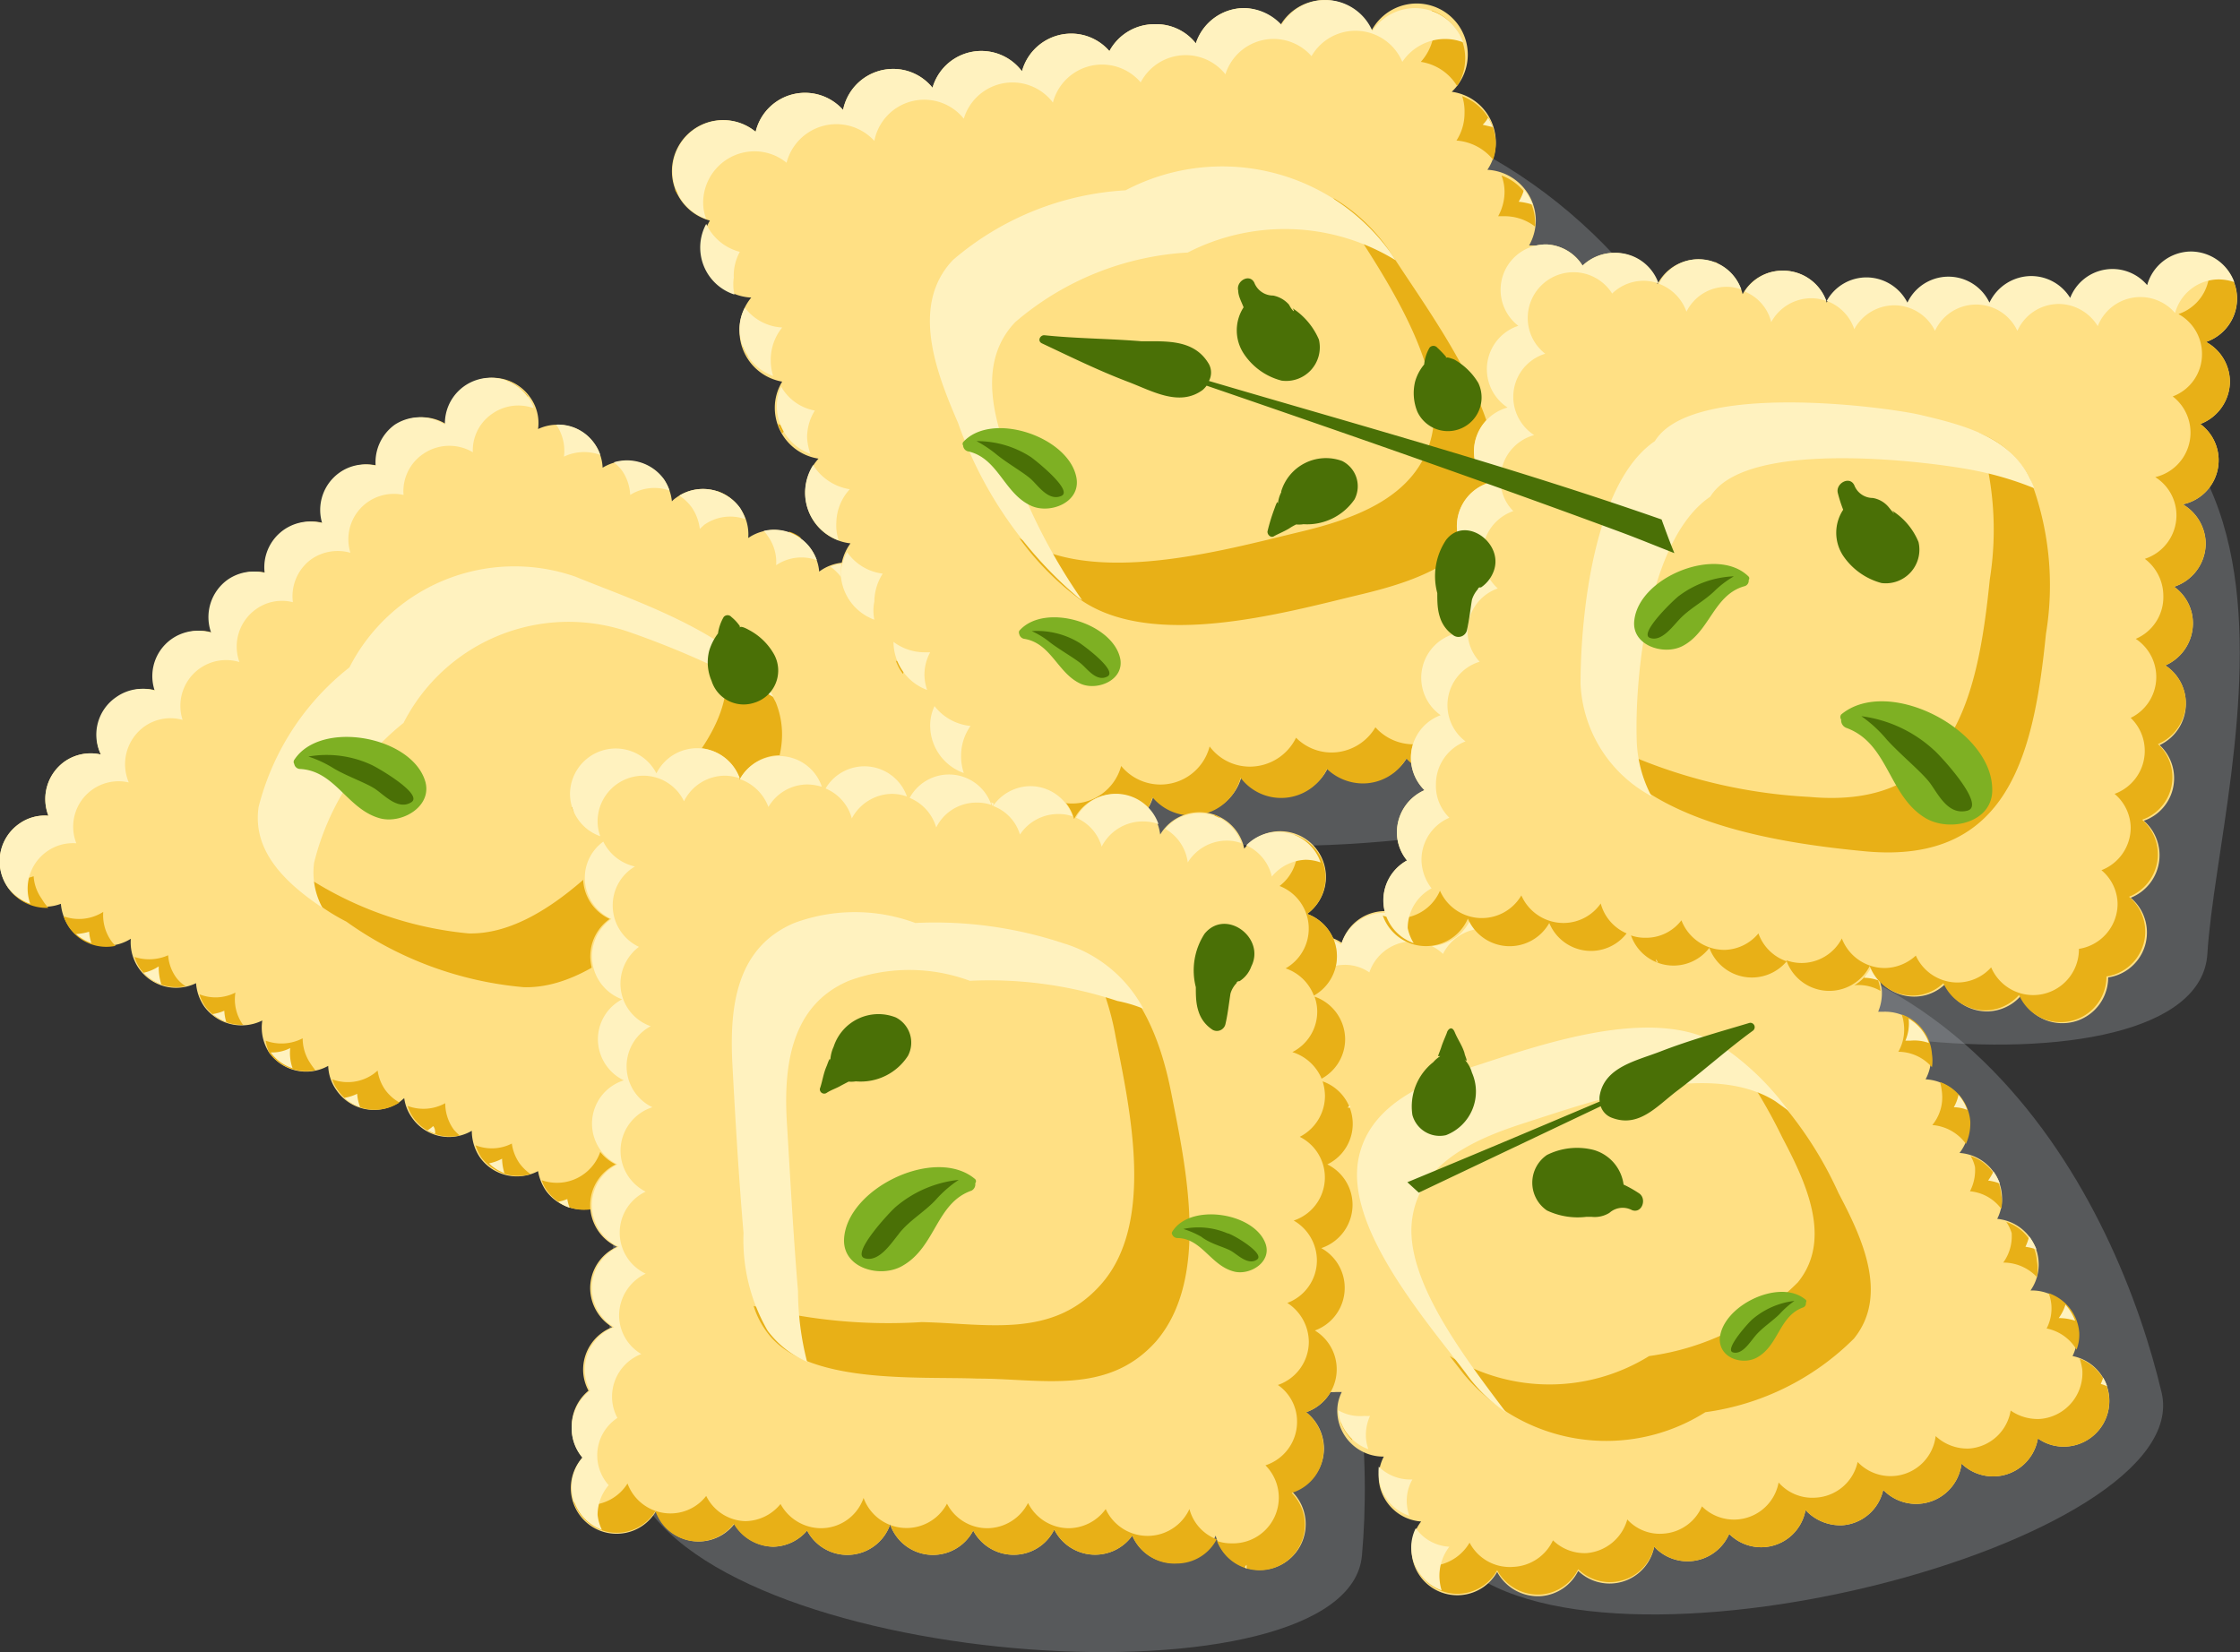 <svg xmlns="http://www.w3.org/2000/svg" viewBox="0 0 66.61 49.14"><rect x="0" y="0" width="66.61" height="49.14" fill="#333333" stroke="none"/><defs><style>.cls-1{isolation:isolate;}.cls-2{fill:#aab3b8;opacity:0.3;mix-blend-mode:multiply;}.cls-3{fill:#ffe084;}.cls-4{fill:#e8b017;}.cls-5{fill:#fff2bf;}.cls-6{fill:#4a7006;}.cls-7{fill:#7eb023;}</style></defs><g class="cls-1"><g id="Capa_2" data-name="Capa 2"><g id="Layer_1" data-name="Layer 1"><path class="cls-2" d="M64.28,41.42C63,36,58.29,25.66,45.75,28.12c-1.73.35-4.81.75-5.73,5.26s1.28,11,3.24,13C47.48,50.57,65.33,45.9,64.28,41.42Z"/><path class="cls-2" d="M40.5,46.26c.49-5.5-.78-16.84-13.46-18.4-1.76-.22-4.8-.79-7.09,3.21S17.73,42,19,44.42C21.68,49.73,40.1,50.85,40.5,46.26Z"/><path class="cls-2" d="M53.4,19.32C52.46,13.25,48,1.3,33.66,2.73c-2,.2-5.5.32-6.95,5.21s.46,12.34,2.5,14.69C33.6,27.7,54.18,24.39,53.4,19.32Z"/><path class="cls-2" d="M65.64,28.37c.33-5.52,5.29-19.56-11-18.43-1.77.12-4.82-.67-7,3.39s-2.94,10.32-1.63,12.74C48.9,31.3,65.35,33,65.64,28.37Z"/><path class="cls-3" d="M31,19.3l0,0a1,1,0,0,0-.12-.23,1.36,1.36,0,0,0-1.9-.32l-.17.14a1.34,1.34,0,0,0-.25-.73,1.35,1.35,0,0,0-1.89-.33l-.14.12a1.42,1.42,0,0,0-.23-.64A1.37,1.37,0,0,0,24.36,17a1.35,1.35,0,0,0-2.11-1,1.35,1.35,0,0,0-2.14-1.2.69.69,0,0,0-.13.11,1.34,1.34,0,0,0-.23-.63,1.37,1.37,0,0,0-1.83-.37,1.31,1.31,0,0,0-.25-.72A1.35,1.35,0,0,0,16,12.76a1.3,1.3,0,0,0-.24-.95,1.36,1.36,0,0,0-2.47.82,1.37,1.37,0,0,0-1.49,0,1.38,1.38,0,0,0-.57,1.22,1.32,1.32,0,0,0-1.08.21,1.36,1.36,0,0,0-.51,1.5,1.36,1.36,0,0,0-1.71,1.48,1.35,1.35,0,0,0-1.1.2,1.37,1.37,0,0,0-.49,1.58,1.35,1.35,0,0,0-1.68,1.72,1.33,1.33,0,0,0-1.14.19A1.35,1.35,0,0,0,3,22.44a1.35,1.35,0,0,0-1.08.21,1.37,1.37,0,0,0-.48,1.61,1.31,1.31,0,0,0-.87.24,1.36,1.36,0,0,0-.33,1.9,1.34,1.34,0,0,0,1.57.48,1.43,1.43,0,0,0,.24.68,1.37,1.37,0,0,0,1.84.36,1.35,1.35,0,0,0,1.94,1.32,1.4,1.4,0,0,0,.24.69,1.38,1.38,0,0,0,1.73.42A1.37,1.37,0,0,0,8,31.3a1.35,1.35,0,0,0,1.76.4,1.31,1.31,0,0,0,.25.73,1.35,1.35,0,0,0,1.89.33l.12-.1a1.31,1.31,0,0,0,.23.58,1.34,1.34,0,0,0,1.78.39,1.41,1.41,0,0,0,.24.79,1.35,1.35,0,0,0,1.73.41,1.45,1.45,0,0,0,.24.59,1.36,1.36,0,0,0,2.44-1,1.34,1.34,0,0,0,1-.22,1.36,1.36,0,0,0,.49-1.57,1.33,1.33,0,0,0,1.12-.2,1.36,1.36,0,0,0,.49-1.57,1.34,1.34,0,0,0,1.19-.19,1.37,1.37,0,0,0,.55-1.33,1.32,1.32,0,0,0,1-.23,1.36,1.36,0,0,0,.57-1.21,1.33,1.33,0,0,0,1.08-.22,1.35,1.35,0,0,0,.54-1.41,1.34,1.34,0,0,0,1.4-1.5,1.35,1.35,0,0,0,1.67-1.59,1.33,1.33,0,0,0,1.07-.22,1.31,1.31,0,0,0,.57-1.17,1.37,1.37,0,0,0,1.05-.23A1.36,1.36,0,0,0,31,19.3Z"/><path class="cls-4" d="M1.24,26.73A1.3,1.3,0,0,1,1,26.06a1.32,1.32,0,0,1-.92,0,1.26,1.26,0,0,0,.17.35A1.38,1.38,0,0,0,1.44,27,1.5,1.5,0,0,1,1.24,26.73Z"/><path class="cls-4" d="M21.43,15.16a1.27,1.27,0,0,1,.45-.19,1.29,1.29,0,0,0-.54-.36A1.51,1.51,0,0,1,21.43,15.16Z"/><path class="cls-4" d="M17.42,12.94a1.29,1.29,0,0,0-.39-.23,1.15,1.15,0,0,1,.06.37A1.17,1.17,0,0,1,17.42,12.94Z"/><path class="cls-4" d="M15.12,11.93a1.53,1.53,0,0,1,.59-.13,1.39,1.39,0,0,0-.66-.49A1.32,1.32,0,0,1,15.12,11.93Z"/><path class="cls-4" d="M19.29,14l.09-.05a1.23,1.23,0,0,0-.29-.13c0,.1.05.2.07.3Z"/><path class="cls-4" d="M28.09,17.94l.12-.06a1.9,1.9,0,0,0-.37-.2,1.15,1.15,0,0,1,.08.41Z"/><path class="cls-4" d="M23.82,16a1,1,0,0,0-.36-.19,1.21,1.21,0,0,1,.07.33A1.11,1.11,0,0,1,23.82,16Z"/><path class="cls-4" d="M25.78,17l.09-.05a1.11,1.11,0,0,0-.29-.14,1.63,1.63,0,0,1,.07.3A.69.69,0,0,1,25.78,17Z"/><path class="cls-4" d="M5.26,29.1A1.28,1.28,0,0,1,5,28.41a1.39,1.39,0,0,1-1,.05,1.31,1.31,0,0,0,.16.34,1.33,1.33,0,0,0,1.36.53A1.05,1.05,0,0,1,5.26,29.1Z"/><path class="cls-4" d="M3.32,28a1.33,1.33,0,0,1-.25-.88,1.34,1.34,0,0,1-1.18.13,1.54,1.54,0,0,0,.17.34,1.35,1.35,0,0,0,1.38.54A.74.74,0,0,1,3.32,28Z"/><path class="cls-4" d="M13.49,33.59a1.34,1.34,0,0,1-.25-.78,1.34,1.34,0,0,1-1.12.08,1.26,1.26,0,0,0,.17.35,1.33,1.33,0,0,0,1.38.53A1.53,1.53,0,0,1,13.49,33.59Z"/><path class="cls-4" d="M15.45,34.6a1.35,1.35,0,0,1-.23-.59,1.31,1.31,0,0,1-1.08.05,1.49,1.49,0,0,0,.17.36,1.36,1.36,0,0,0,1.47.5A1.43,1.43,0,0,1,15.45,34.6Z"/><path class="cls-4" d="M11.46,32.42a1.31,1.31,0,0,1-.23-.58l-.11.09a1.32,1.32,0,0,1-1.24.17,1,1,0,0,0,.17.33,1.34,1.34,0,0,0,1.83.36A1.34,1.34,0,0,1,11.46,32.42Z"/><path class="cls-4" d="M9.22,31.61A1.34,1.34,0,0,1,9,30.88a1.36,1.36,0,0,1-1.1.07A1.62,1.62,0,0,0,8,31.3a1.36,1.36,0,0,0,1.38.53A2.09,2.09,0,0,1,9.22,31.61Z"/><path class="cls-4" d="M32.86,19.63a1.35,1.35,0,0,0-.66-.5,1.36,1.36,0,0,1-.49,1.57,1.34,1.34,0,0,1-1,.22,1.37,1.37,0,0,1-.57,1.18,1.34,1.34,0,0,1-1.07.21,1.37,1.37,0,0,1-.55,1.4,1.33,1.33,0,0,1-1.12.2,1.36,1.36,0,0,1-.56,1.25,1.38,1.38,0,0,1-.84.25A1.35,1.35,0,0,1,24.33,27a1.36,1.36,0,0,1-.56,1.22,1.39,1.39,0,0,1-1,.23A1.34,1.34,0,0,1,21,30a1.34,1.34,0,0,1-.48,1.57,1.39,1.39,0,0,1-1.13.21,1.35,1.35,0,0,1-.49,1.56,1.33,1.33,0,0,1-1,.23,1.36,1.36,0,0,1-1.79,1.53,1,1,0,0,0,.17.33,1.36,1.36,0,0,0,2.44-1,1.34,1.34,0,0,0,1-.22,1.36,1.36,0,0,0,.49-1.57,1.33,1.33,0,0,0,1.12-.2,1.36,1.36,0,0,0,.49-1.57,1.34,1.34,0,0,0,1.19-.19,1.37,1.37,0,0,0,.55-1.33,1.32,1.32,0,0,0,1-.23,1.36,1.36,0,0,0,.57-1.21,1.33,1.33,0,0,0,1.08-.22,1.35,1.35,0,0,0,.54-1.41,1.34,1.34,0,0,0,1.4-1.5,1.35,1.35,0,0,0,1.67-1.59,1.33,1.33,0,0,0,1.07-.22,1.31,1.31,0,0,0,.57-1.17,1.37,1.37,0,0,0,1.05-.23A1.36,1.36,0,0,0,32.86,19.63Z"/><path class="cls-4" d="M7.22,30.47A1.3,1.3,0,0,1,7,29.52a1.29,1.29,0,0,1-1.07.05,1.31,1.31,0,0,0,.17.36,1.35,1.35,0,0,0,1.14.55Z"/><path class="cls-5" d="M22.83,15.94a1.32,1.32,0,0,1,.25.87,1.34,1.34,0,0,1,1.21-.15,1.48,1.48,0,0,0-.17-.33,1.34,1.34,0,0,0-1.41-.54A.88.88,0,0,1,22.83,15.94Z"/><path class="cls-5" d="M25,17.15a1.32,1.32,0,0,1,.23.67,1.37,1.37,0,0,1,1.22-.16,1.66,1.66,0,0,0-.16-.33,1.36,1.36,0,0,0-1.6-.48A1.46,1.46,0,0,1,25,17.15Z"/><path class="cls-5" d="M20.57,15.09a1.44,1.44,0,0,1,.24.64l.13-.12a1.34,1.34,0,0,1,1.22-.17,1.61,1.61,0,0,0-.15-.33,1.36,1.36,0,0,0-1.81-.37A1.37,1.37,0,0,1,20.57,15.09Z"/><path class="cls-5" d="M18.5,14a1.38,1.38,0,0,1,.24.72,1.35,1.35,0,0,1,1.17-.13,1.44,1.44,0,0,0-.16-.33,1.36,1.36,0,0,0-1.5-.51A1.18,1.18,0,0,1,18.5,14Z"/><path class="cls-5" d="M8.05,31.3a1.3,1.3,0,0,0,.65.47,1.36,1.36,0,0,1-.07-.6A1.17,1.17,0,0,1,8.05,31.3Z"/><path class="cls-5" d="M16.54,12.63a1.37,1.37,0,0,1,.23.95,1.4,1.4,0,0,1,1.08-.05,1.29,1.29,0,0,0-.18-.35,1.31,1.31,0,0,0-1.14-.55Z"/><path class="cls-5" d="M29.33,19a1.37,1.37,0,0,1,.25.74,1.29,1.29,0,0,1,.17-.15,1.35,1.35,0,0,1,1.89.33,1.27,1.27,0,0,1,.13.22h0A1.32,1.32,0,0,1,33,20a1.29,1.29,0,0,0-.17-.33A1.35,1.35,0,0,0,31,19.3l0,0a1,1,0,0,0-.12-.23A1.37,1.37,0,0,0,29,18.7,1.7,1.7,0,0,1,29.33,19Z"/><path class="cls-5" d="M27.06,18.16a1.36,1.36,0,0,1,.24.63.69.69,0,0,1,.13-.11,1.35,1.35,0,0,1,1.24-.17,1,1,0,0,0-.17-.33,1.36,1.36,0,0,0-1.81-.38A1.27,1.27,0,0,1,27.06,18.16Z"/><path class="cls-5" d="M10.71,32.93a1.44,1.44,0,0,1-.09-.4,1.29,1.29,0,0,1-.38.12A1.34,1.34,0,0,0,10.71,32.93Z"/><path class="cls-5" d="M6.73,30.4a1.35,1.35,0,0,1-.06-.34,1.4,1.4,0,0,1-.35.1A1.69,1.69,0,0,0,6.73,30.4Z"/><path class="cls-5" d="M4.8,29.28a1.61,1.61,0,0,1-.08-.54,1.27,1.27,0,0,1-.45.19A1.33,1.33,0,0,0,4.8,29.28Z"/><path class="cls-5" d="M2.72,28.05a1.37,1.37,0,0,1-.07-.34,1.78,1.78,0,0,1-.39.07A1.43,1.43,0,0,0,2.72,28.05Z"/><path class="cls-5" d="M15,34.89a1.55,1.55,0,0,1-.07-.43,1.4,1.4,0,0,1-.39.14A1.32,1.32,0,0,0,15,34.89Z"/><path class="cls-5" d="M1.4,25.32a1.33,1.33,0,0,1,.87-.24,1.35,1.35,0,0,1,1.56-1.81,1.38,1.38,0,0,1,.46-1.66,1.34,1.34,0,0,1,1.14-.2,1.36,1.36,0,0,1,1.69-1.72,1.36,1.36,0,0,1,.49-1.57,1.32,1.32,0,0,1,1.1-.21,1.36,1.36,0,0,1,.55-1.28,1.38,1.38,0,0,1,1.16-.19A1.35,1.35,0,0,1,12,14.72a1.34,1.34,0,0,1,.57-1.21,1.37,1.37,0,0,1,1.49-.06,1.32,1.32,0,0,1,.57-1.14,1.35,1.35,0,0,1,1.24-.17,1,1,0,0,0-.17-.33,1.36,1.36,0,0,0-2.47.82,1.37,1.37,0,0,0-1.49,0,1.38,1.38,0,0,0-.57,1.22,1.32,1.32,0,0,0-1.08.21,1.36,1.36,0,0,0-.51,1.5,1.36,1.36,0,0,0-1.71,1.48,1.35,1.35,0,0,0-1.1.2,1.37,1.37,0,0,0-.49,1.58,1.35,1.35,0,0,0-1.68,1.72,1.33,1.33,0,0,0-1.14.19A1.35,1.35,0,0,0,3,22.44a1.35,1.35,0,0,0-1.08.21,1.37,1.37,0,0,0-.48,1.61,1.31,1.31,0,0,0-.87.24,1.36,1.36,0,0,0-.33,1.9,1.37,1.37,0,0,0,.66.48A1.35,1.35,0,0,1,1.4,25.32Z"/><path class="cls-5" d="M12.71,33.62l.23.1c0-.08,0-.16-.06-.23a.87.87,0,0,1-.11.09Z"/><path class="cls-5" d="M16.94,35.92a1.25,1.25,0,0,1-.07-.26,1.2,1.2,0,0,1-.27.08A1.24,1.24,0,0,0,16.94,35.92Z"/><path class="cls-4" d="M23.07,20.89a4.28,4.28,0,0,0-1.74-1.81l.09.16c.62,1.55-.43,3-1.43,4.13-1.39,1.59-3.7,4.45-6.06,4.39a10.67,10.67,0,0,1-5.28-2c-.23-.13-.47-.29-.71-.45a6.26,6.26,0,0,0,2.36,2.1,10.67,10.67,0,0,0,5.28,1.95c2.36.06,4.67-2.8,6.06-4.39C22.64,23.9,23.69,22.44,23.07,20.89Z"/><path class="cls-5" d="M9.34,25.66A7.68,7.68,0,0,1,12,21.5a5.51,5.51,0,0,1,6.72-2.7A26.68,26.68,0,0,1,23,20.73c-.91-1.83-4.22-2.89-5.89-3.58a5.51,5.51,0,0,0-6.72,2.7A7.68,7.68,0,0,0,7.69,24c-.2,1.35.86,2.3,1.9,3A2.19,2.19,0,0,1,9.34,25.66Z"/><path class="cls-3" d="M32.75,31.87h0a1.13,1.13,0,0,0,0,.26,1.35,1.35,0,0,0,1.46,1.25.85.85,0,0,0,.22,0,1.42,1.42,0,0,0-.17.76,1.38,1.38,0,0,0,1.46,1.26l.18,0a1.39,1.39,0,0,0-.13.67,1.36,1.36,0,0,0,1.44,1.25,1.49,1.49,0,0,0-.14.7,1.36,1.36,0,0,0,1.43,1.25,1.39,1.39,0,0,0-.24.88,1.36,1.36,0,0,0,1.46,1.25l.18,0a1.24,1.24,0,0,0-.13.66,1.37,1.37,0,0,0,1.38,1.26A1.32,1.32,0,0,0,41,44a1.36,1.36,0,0,0,1.26,1.25,1.36,1.36,0,0,0,1.18,2.19,1.36,1.36,0,0,0,1.08-.69,1.38,1.38,0,0,0,1.31.72,1.35,1.35,0,0,0,1.1-.75A1.35,1.35,0,0,0,49.19,46a1.35,1.35,0,0,0,2.23-.38,1.34,1.34,0,0,0,2.27-.71,1.4,1.4,0,0,0,1.12.45A1.34,1.34,0,0,0,56,44.31a1.36,1.36,0,0,0,2.33-.78,1.35,1.35,0,0,0,2.27-.75,1.32,1.32,0,0,0,.87.24,1.36,1.36,0,0,0,.16-2.69,1.38,1.38,0,0,0,.14-.7,1.35,1.35,0,0,0-1.39-1.25,1.34,1.34,0,0,0,.24-.88,1.36,1.36,0,0,0-1.23-1.25,1.32,1.32,0,0,0,.14-.71,1.35,1.35,0,0,0-1.26-1.25,1.41,1.41,0,0,0,.29-.94,1.37,1.37,0,0,0-1.3-1.25,1.36,1.36,0,0,0,.16-.75A1.37,1.37,0,0,0,56,30.09l-.15,0a1.43,1.43,0,0,0,.11-.62,1.37,1.37,0,0,0-1.33-1.25,1.33,1.33,0,0,0,.19-.79,1.35,1.35,0,0,0-1.27-1.25,1.36,1.36,0,1,0-2.53-1,1.35,1.35,0,0,0-2.23.75,1.36,1.36,0,0,0-2.3.7,1.33,1.33,0,0,0-1.11-.45,1.35,1.35,0,0,0-1.15.85,1.41,1.41,0,0,0-1-.31,1.38,1.38,0,0,0-1.11.75,1.35,1.35,0,0,0-2.22.57,1.4,1.4,0,0,0-.85-.23,1.35,1.35,0,0,0-1.12.79,1.4,1.4,0,0,0-1.07-.41,1.38,1.38,0,0,0-1.19.92,1.36,1.36,0,0,0-2.12.35,1.4,1.4,0,0,0-1-.34,1.36,1.36,0,1,0,.21,2.71Z"/><path class="cls-4" d="M56.62,30.52a1.33,1.33,0,0,1-.17.76,1.34,1.34,0,0,1,1,.46,1.29,1.29,0,0,0,0-.39,1.35,1.35,0,0,0-.9-1.18A1.37,1.37,0,0,1,56.62,30.52Z"/><path class="cls-4" d="M52.81,24.76a1.43,1.43,0,0,1-.11.62,1.36,1.36,0,0,1,.92.44.92.92,0,0,0,0-.24,1.34,1.34,0,0,0-.91-1.17A1,1,0,0,1,52.81,24.76Z"/><path class="cls-4" d="M54,26.63a1.31,1.31,0,0,1-.19.8,1.35,1.35,0,0,1,1,.45,1.5,1.5,0,0,0,0-.42,1.35,1.35,0,0,0-.9-1.17A1.86,1.86,0,0,1,54,26.63Z"/><path class="cls-4" d="M55.11,28.68a1.31,1.31,0,0,1-.1.62.8.8,0,0,1,.15,0,1.31,1.31,0,0,1,.76.17A1.35,1.35,0,0,0,55,28.33,1.37,1.37,0,0,1,55.11,28.68Z"/><path class="cls-4" d="M61,38.8a1.3,1.3,0,0,1-.14.71,1.34,1.34,0,0,1,.89.63,1.24,1.24,0,0,0,.08-.51,1.35,1.35,0,0,0-.91-1.17A1.3,1.3,0,0,1,61,38.8Z"/><path class="cls-4" d="M59.82,36.67a1.34,1.34,0,0,1-.25.88,1.37,1.37,0,0,1,1,.43,1.27,1.27,0,0,0,0-.48,1.33,1.33,0,0,0-.91-1.16A1.24,1.24,0,0,1,59.82,36.67Z"/><path class="cls-4" d="M58.73,34.71a1.36,1.36,0,0,1-.15.72,1.3,1.3,0,0,1,.93.52.94.94,0,0,0,0-.41,1.33,1.33,0,0,0-.91-1.16A1.15,1.15,0,0,1,58.73,34.71Z"/><path class="cls-4" d="M57.75,32.52a1.29,1.29,0,0,1-.29.94,1.36,1.36,0,0,1,1,.56,1.49,1.49,0,0,0,.13-.67,1.36,1.36,0,0,0-.9-1.17A1.86,1.86,0,0,1,57.75,32.52Z"/><path class="cls-4" d="M33.62,32.52l-.22,0a1.44,1.44,0,0,1-.55-.08,1.3,1.3,0,0,0,.61.73A1.43,1.43,0,0,1,33.62,32.52Z"/><path class="cls-4" d="M36.41,36.42a1.6,1.6,0,0,1-.54-.07,1.43,1.43,0,0,0,.41.58A1.28,1.28,0,0,1,36.41,36.42Z"/><path class="cls-4" d="M39,41.13a1.51,1.51,0,0,1,.13-.67,1,1,0,0,1-.17,0,1.31,1.31,0,0,1-.56-.07,1.37,1.37,0,0,0,.61.73Z"/><path class="cls-4" d="M35,35.17a1.36,1.36,0,0,1,.12-.67.86.86,0,0,1-.17,0,1.31,1.31,0,0,1-.56-.07,1.36,1.36,0,0,0,.61.72Z"/><path class="cls-4" d="M61.84,40.4a2,2,0,0,1,.08.33,1.37,1.37,0,0,1-1.25,1.47,1.4,1.4,0,0,1-.88-.25,1.35,1.35,0,0,1-1.23,1.13,1.38,1.38,0,0,1-1-.37,1.35,1.35,0,0,1-2.32.77A1.35,1.35,0,0,1,54,44.54a1.33,1.33,0,0,1-1.11-.45,1.35,1.35,0,0,1-2.28.71,1.34,1.34,0,0,1-1.13.81,1.31,1.31,0,0,1-1.09-.42,1.37,1.37,0,0,1-1.21,1,1.35,1.35,0,0,1-1-.38A1.37,1.37,0,0,1,45,46.6a1.35,1.35,0,0,1-1.3-.72,1.4,1.4,0,0,1-1.09.69,1.44,1.44,0,0,1-.55-.08,1.35,1.35,0,0,0,2.46.21,1.38,1.38,0,0,0,1.31.72,1.35,1.35,0,0,0,1.1-.75A1.35,1.35,0,0,0,49.19,46a1.35,1.35,0,0,0,2.23-.38,1.34,1.34,0,0,0,2.27-.71,1.4,1.4,0,0,0,1.12.45A1.34,1.34,0,0,0,56,44.31a1.36,1.36,0,0,0,2.33-.78,1.35,1.35,0,0,0,2.27-.75,1.32,1.32,0,0,0,.87.24,1.35,1.35,0,0,0,.35-2.62Z"/><path class="cls-4" d="M31.94,31.3a1,1,0,0,1,0-.25h0a1.44,1.44,0,0,1-.55-.07,1.37,1.37,0,0,0,.68.76A1.58,1.58,0,0,1,31.94,31.3Z"/><path class="cls-4" d="M40.35,42.38a1.51,1.51,0,0,1-.48-.08,1.42,1.42,0,0,0,.34.53A1.18,1.18,0,0,1,40.35,42.38Z"/><path class="cls-4" d="M37.7,38.37a1.34,1.34,0,0,1-.53-.08,1.36,1.36,0,0,0,.33.51A1.3,1.3,0,0,1,37.7,38.37Z"/><path class="cls-4" d="M41.45,44.37a1.05,1.05,0,0,1-.35-.08,1.19,1.19,0,0,0,.19.35A1.28,1.28,0,0,1,41.45,44.37Z"/><path class="cls-5" d="M59.12,35.11a1.5,1.5,0,0,1,.35.09,1.55,1.55,0,0,0-.19-.36A1.75,1.75,0,0,1,59.12,35.11Z"/><path class="cls-5" d="M56.76,30.33a1.31,1.31,0,0,1-.1.62l.15,0a1.27,1.27,0,0,1,.55.07,1.37,1.37,0,0,0-.61-.73S56.76,30.31,56.76,30.33Z"/><path class="cls-5" d="M60.23,37.08a1.77,1.77,0,0,1,.33.08,1.87,1.87,0,0,0-.22-.39A1.63,1.63,0,0,1,60.23,37.08Z"/><path class="cls-5" d="M58.1,32.93a1.1,1.1,0,0,1,.4.08,1.43,1.43,0,0,0-.26-.45A1.28,1.28,0,0,1,58.1,32.93Z"/><path class="cls-5" d="M55.43,29.08a1.26,1.26,0,0,1,.43.08,1.43,1.43,0,0,0-.27-.46A1.61,1.61,0,0,1,55.43,29.08Z"/><path class="cls-5" d="M54.35,27a1.53,1.53,0,0,1,.37.08,1.21,1.21,0,0,0-.28-.46A1.24,1.24,0,0,1,54.35,27Z"/><path class="cls-5" d="M61.22,39.2a1.57,1.57,0,0,1,.49.08,1.66,1.66,0,0,0-.29-.48A1.36,1.36,0,0,1,61.22,39.2Z"/><path class="cls-5" d="M62.47,41.16a1.07,1.07,0,0,1,.19.07,1.23,1.23,0,0,0-.12-.26A1.46,1.46,0,0,1,62.47,41.16Z"/><path class="cls-5" d="M35.11,34.93a1.3,1.3,0,0,1,.17-.76l-.23,0a1.31,1.31,0,0,1-.76-.17s0,0,0,.06a1.37,1.37,0,0,0,.91,1.18A1.37,1.37,0,0,1,35.11,34.93Z"/><path class="cls-5" d="M41.84,44.78A1.28,1.28,0,0,1,42,44a1.34,1.34,0,0,1-1-.38,1.51,1.51,0,0,0,0,.3,1.33,1.33,0,0,0,.91,1.16A1.23,1.23,0,0,1,41.84,44.78Z"/><path class="cls-5" d="M40.62,42.78a1.38,1.38,0,0,1,.12-.67,1,1,0,0,1-.17,0,1.3,1.3,0,0,1-.78-.17,1.37,1.37,0,0,0,.9,1.16A1.36,1.36,0,0,1,40.62,42.78Z"/><path class="cls-5" d="M39.11,40.89a1.31,1.31,0,0,1,.24-.87,1.37,1.37,0,0,1-1-.39,1.27,1.27,0,0,0,0,.44,1.36,1.36,0,0,0,.91,1.18A1.45,1.45,0,0,1,39.11,40.89Z"/><path class="cls-5" d="M42.81,47A1.41,1.41,0,0,1,43.1,46a1.3,1.3,0,0,1-1-.55,1.26,1.26,0,0,0-.13.67,1.37,1.37,0,0,0,.9,1.18A1.45,1.45,0,0,1,42.81,47Z"/><path class="cls-5" d="M32.11,31.45A1.36,1.36,0,0,1,33.36,30a1.33,1.33,0,0,1,1,.34A1.35,1.35,0,0,1,36.5,30a1.35,1.35,0,0,1,2.25-.51,1.35,1.35,0,0,1,1.13-.79,1.28,1.28,0,0,1,.84.22A1.36,1.36,0,0,1,41.91,28a1.34,1.34,0,0,1,1,.37,1.36,1.36,0,0,1,1.11-.75,1.34,1.34,0,0,1,1,.31,1.35,1.35,0,0,1,2.27-.41,1.36,1.36,0,0,1,1.23-1.1,1.33,1.33,0,0,1,1.06.41,1.34,1.34,0,0,1,2.23-.75A1.36,1.36,0,0,1,53,25.16a1.27,1.27,0,0,1,.55.07,1.35,1.35,0,0,0-2.55,0,1.35,1.35,0,0,0-2.23.75,1.36,1.36,0,0,0-2.3.7,1.33,1.33,0,0,0-1.11-.45,1.35,1.35,0,0,0-1.15.85,1.41,1.41,0,0,0-1-.31,1.38,1.38,0,0,0-1.11.75,1.35,1.35,0,0,0-2.22.57,1.4,1.4,0,0,0-.85-.23,1.35,1.35,0,0,0-1.12.79,1.4,1.4,0,0,0-1.07-.41,1.38,1.38,0,0,0-1.19.92,1.36,1.36,0,0,0-2.12.35,1.4,1.4,0,0,0-1-.34,1.36,1.36,0,0,0-.35,2.64A1.37,1.37,0,0,1,32.11,31.45Z"/><path class="cls-5" d="M33.59,33a1,1,0,0,1,0-.25h0a1.25,1.25,0,0,1-.69-.14,1.39,1.39,0,0,0,.79.75A1.35,1.35,0,0,1,33.59,33Z"/><path class="cls-5" d="M37.92,38.76a1.26,1.26,0,0,1,.14-.69,1.36,1.36,0,0,1-1-.31,1.1,1.1,0,0,0,0,.18A1.4,1.4,0,0,0,38,39.12,1.35,1.35,0,0,1,37.92,38.76Z"/><path class="cls-5" d="M36.62,36.82a1.36,1.36,0,0,1,.12-.67.86.86,0,0,1-.17,0A1.33,1.33,0,0,1,35.8,36a1.33,1.33,0,0,0,.9,1.16A1.37,1.37,0,0,1,36.62,36.82Z"/><path class="cls-4" d="M54.67,35.48a11.37,11.37,0,0,0-3.14-4.1A16.32,16.32,0,0,1,53,33.83c.65,1.24,1.53,3,.46,4.31a7.73,7.73,0,0,1-4.42,2.19,5.63,5.63,0,0,1-5.93,0l.42.54A5.51,5.51,0,0,0,50.71,42a7.73,7.73,0,0,0,4.42-2.19C56.2,38.49,55.32,36.72,54.67,35.48Z"/><path class="cls-5" d="M42,36.21c.25-1.65,1.9-2.35,3.33-2.81,2-.64,5.46-1.91,7.46-.65l.39.28a8,8,0,0,0-2-1.93c-2-1.26-5.45,0-7.46.65-1.43.46-3.08,1.16-3.34,2.81-.31,2.06,2.09,4.79,3.21,6.28A4.63,4.63,0,0,0,44.78,42C43.58,40.4,41.71,38,42,36.21Z"/><path class="cls-3" d="M52.67,18.49h0a1.36,1.36,0,0,0,0-.29,1.52,1.52,0,0,0-1.52-1.52l-.25,0a1.59,1.59,0,0,0,.25-.83,1.53,1.53,0,0,0-1.53-1.53l-.19,0a1.5,1.5,0,0,0,.19-.73,1.53,1.53,0,0,0-1.5-1.53,1.5,1.5,0,0,0,.22-.76,1.53,1.53,0,0,0-1.49-1.52,1.52,1.52,0,0,0-1.18-2.48l-.2,0a1.54,1.54,0,0,0,.2-.74,1.52,1.52,0,0,0-1.44-1.51,1.47,1.47,0,0,0,.25-.82,1.51,1.51,0,0,0-1.31-1.5A1.52,1.52,0,1,0,40.78.92a1.52,1.52,0,0,0-2.7-.18A1.55,1.55,0,0,0,37,.24a1.52,1.52,0,0,0-1.44,1.05A1.5,1.5,0,0,0,34.33.72a1.52,1.52,0,0,0-1.34.8A1.5,1.5,0,0,0,31.85,1a1.52,1.52,0,0,0-1.46,1.12,1.51,1.51,0,0,0-2.66.49,1.5,1.5,0,0,0-1.17-.56,1.52,1.52,0,0,0-1.49,1.22,1.51,1.51,0,0,0-2.6.65,1.52,1.52,0,1,0-1.36,2.64,1.57,1.57,0,0,0-.22.78,1.52,1.52,0,0,0,1.45,1.51,1.52,1.52,0,0,0-.35,1,1.53,1.53,0,0,0,1.27,1.5,1.48,1.48,0,0,0-.22.78,1.53,1.53,0,0,0,1.3,1.51,1.51,1.51,0,0,0,.95,2.52A1.5,1.5,0,0,0,25,17a1.53,1.53,0,0,0,1.52,1.53l.17,0a1.59,1.59,0,0,0-.17.68,1.52,1.52,0,0,0,1.38,1.51,1.49,1.49,0,0,0-.28.88A1.51,1.51,0,0,0,29,23a1.6,1.6,0,0,0-.17.69,1.52,1.52,0,0,0,2.91.63,1.53,1.53,0,0,0,2.56-.65,1.51,1.51,0,0,0,2.62-.58,1.51,1.51,0,0,0,2.57-.26,1.56,1.56,0,0,0,1.06.43,1.5,1.5,0,0,0,1.3-.74,1.55,1.55,0,0,0,1.13.5,1.53,1.53,0,0,0,1.41-.94,1.51,1.51,0,0,0,2.25-.46,1.52,1.52,0,0,0,2.56-.38,1.52,1.52,0,0,0,2.4-.21,1.53,1.53,0,1,0,1.1-2.58Z"/><path class="cls-4" d="M46.27,7.94a1.46,1.46,0,0,1-.35,1,1.52,1.52,0,0,1,1.14.56,1.45,1.45,0,0,0,.13-.59,1.51,1.51,0,0,0-1-1.43A1.45,1.45,0,0,1,46.27,7.94Z"/><path class="cls-4" d="M44.74,5.7a1.5,1.5,0,0,1-.19.73l.19,0a1.49,1.49,0,0,1,.91.31.3.3,0,0,0,0-.1,1.51,1.51,0,0,0-1-1.42A1.39,1.39,0,0,1,44.74,5.7Z"/><path class="cls-4" d="M43.55,3.36a1.49,1.49,0,0,1-.24.82,1.55,1.55,0,0,1,1.09.57,1.44,1.44,0,0,0,.08-.46,1.53,1.53,0,0,0-1-1.43A1.43,1.43,0,0,1,43.55,3.36Z"/><path class="cls-4" d="M42.65.84a1.55,1.55,0,0,1-.4,1,1.53,1.53,0,0,1,1.08.72,1.54,1.54,0,0,0,.24-.82,1.51,1.51,0,0,0-1-1.43A1.45,1.45,0,0,1,42.65.84Z"/><path class="cls-4" d="M47.41,10.42a1.52,1.52,0,0,1-.21.76,1.54,1.54,0,0,1,1.09.49,1.88,1.88,0,0,0,.05-.33,1.53,1.53,0,0,0-1-1.43A1.71,1.71,0,0,1,47.41,10.42Z"/><path class="cls-4" d="M48.7,12.7a1.54,1.54,0,0,1-.2.74l.2,0a1.47,1.47,0,0,1,.91.31s0-.07,0-.1a1.51,1.51,0,0,0-1-1.43A1.64,1.64,0,0,1,48.7,12.7Z"/><path class="cls-4" d="M51.75,17.28a1.43,1.43,0,0,1,0,.29h0a1.5,1.5,0,0,1,.88.29,1.53,1.53,0,0,0-1-1.08A1.71,1.71,0,0,1,51.75,17.28Z"/><path class="cls-4" d="M50.22,14.94a1.51,1.51,0,0,1-.25.84,1.07,1.07,0,0,1,.25,0,1.48,1.48,0,0,1,.9.3,1.13,1.13,0,0,0,0-.18,1.53,1.53,0,0,0-1-1.44A1.44,1.44,0,0,1,50.22,14.94Z"/><path class="cls-4" d="M25.81,17.55h-.17a1.44,1.44,0,0,1-.51-.09,1.46,1.46,0,0,0,.52.7A1.46,1.46,0,0,1,25.81,17.55Z"/><path class="cls-4" d="M28.05,22.12l-.3-.08a1.55,1.55,0,0,0,.19.36A1.36,1.36,0,0,1,28.05,22.12Z"/><path class="cls-4" d="M27,19.74a2.37,2.37,0,0,1-.36-.09,1.47,1.47,0,0,0,.21.39A2.8,2.8,0,0,1,27,19.74Z"/><path class="cls-4" d="M53.18,18.58a1.44,1.44,0,0,1,.09.51,1.52,1.52,0,0,1-2.62,1.05,1.5,1.5,0,0,1-1.28.71,1.47,1.47,0,0,1-1.12-.5,1.53,1.53,0,0,1-1.4.93,1.52,1.52,0,0,1-1.16-.55,1.54,1.54,0,0,1-1.33.79,1.48,1.48,0,0,1-.92-.33,1.52,1.52,0,0,1-2.54.44,1.52,1.52,0,0,1-1.3.75,1.49,1.49,0,0,1-1.06-.44,1.53,1.53,0,0,1-1.37.86,1.49,1.49,0,0,1-1.2-.6,1.51,1.51,0,0,1-2.63.58,1.51,1.51,0,0,1-2.55.65,1.53,1.53,0,0,1-1.39.9,1.44,1.44,0,0,1-.5-.1,1.51,1.51,0,0,0,2.81.13,1.53,1.53,0,0,0,2.56-.65,1.51,1.51,0,0,0,2.62-.58,1.51,1.51,0,0,0,2.57-.26,1.56,1.56,0,0,0,1.06.43,1.5,1.5,0,0,0,1.3-.74,1.55,1.55,0,0,0,1.13.5,1.53,1.53,0,0,0,1.41-.94,1.51,1.51,0,0,0,2.25-.46,1.52,1.52,0,0,0,2.56-.38,1.52,1.52,0,0,0,2.4-.21,1.53,1.53,0,1,0,1.61-2.49Z"/><path class="cls-4" d="M24.36,15.21a1.32,1.32,0,0,1-.33-.08,1.65,1.65,0,0,0,.2.37A1.51,1.51,0,0,1,24.36,15.21Z"/><path class="cls-4" d="M20.19,5.64l-.12,0a1,1,0,0,0,.08.14A.36.36,0,0,1,20.19,5.64Z"/><path class="cls-4" d="M23.42,12.68a1.37,1.37,0,0,1-.29-.07,1.43,1.43,0,0,0,.13.28Z"/><path class="cls-4" d="M21.41,7.93A1.43,1.43,0,0,1,21,7.84a1.49,1.49,0,0,0,.23.43A1.86,1.86,0,0,1,21.41,7.93Z"/><path class="cls-4" d="M22.34,10.39a2.67,2.67,0,0,1-.26-.09,1.82,1.82,0,0,0,.16.31A2.14,2.14,0,0,1,22.34,10.39Z"/><path class="cls-5" d="M51.82,17.63a1.07,1.07,0,0,1,.25,0,1.71,1.71,0,0,1,.51.09A1.49,1.49,0,0,0,52,17,1.48,1.48,0,0,1,51.82,17.63Z"/><path class="cls-5" d="M53.6,19.13a2.4,2.4,0,0,1,0,.28h0a1.64,1.64,0,0,1,.5.09,1.53,1.53,0,0,0-.55-.73A1.36,1.36,0,0,1,53.6,19.13Z"/><path class="cls-5" d="M46.4,8.28l.19,0a1.45,1.45,0,0,1,.51.1,1.48,1.48,0,0,0-.52-.71A1.64,1.64,0,0,1,46.4,8.28Z"/><path class="cls-5" d="M50.35,15.29l.2,0a1.39,1.39,0,0,1,.5.09,1.48,1.48,0,0,0-.52-.71A1.4,1.4,0,0,1,50.35,15.29Z"/><path class="cls-5" d="M44.09,3.71l.3.07a1.83,1.83,0,0,0-.14-.28A.83.83,0,0,1,44.09,3.71Z"/><path class="cls-5" d="M47.77,10.74a1.46,1.46,0,0,1,.47.1,1.31,1.31,0,0,0-.26-.46A1.31,1.31,0,0,1,47.77,10.74Z"/><path class="cls-5" d="M45.16,6a1.84,1.84,0,0,1,.42.09,1.7,1.7,0,0,0-.26-.45A1.46,1.46,0,0,1,45.16,6Z"/><path class="cls-5" d="M49.05,13a1.51,1.51,0,0,1,.48.09,1.6,1.6,0,0,0-.32-.53A1.54,1.54,0,0,1,49.05,13Z"/><path class="cls-5" d="M20.91,6A1.53,1.53,0,0,1,22.44,4.5a1.51,1.51,0,0,1,.95.34A1.53,1.53,0,0,1,26,4.19a1.51,1.51,0,0,1,2.66-.66,1.51,1.51,0,0,1,2.65-.48,1.51,1.51,0,0,1,2.61-.6,1.51,1.51,0,0,1,2.52-.24A1.5,1.5,0,0,1,39,1.67a1.51,1.51,0,0,1,2.7.17A1.53,1.53,0,0,1,43,1.16a1.45,1.45,0,0,1,.51.1,1.52,1.52,0,0,0-2.7-.34,1.52,1.52,0,0,0-2.7-.18A1.55,1.55,0,0,0,37,.24a1.52,1.52,0,0,0-1.44,1.05A1.5,1.5,0,0,0,34.33.72a1.52,1.52,0,0,0-1.34.8A1.5,1.5,0,0,0,31.85,1a1.52,1.52,0,0,0-1.46,1.12,1.51,1.51,0,0,0-2.66.49,1.5,1.5,0,0,0-1.17-.56,1.52,1.52,0,0,0-1.49,1.22,1.51,1.51,0,0,0-2.6.65A1.51,1.51,0,0,0,20,5.1a1.5,1.5,0,0,0,1,1.41A1.33,1.33,0,0,1,20.91,6Z"/><path class="cls-5" d="M28.58,22.46a1.53,1.53,0,0,1,.28-.87A1.54,1.54,0,0,1,27.79,21a1.33,1.33,0,0,0-.13.57,1.5,1.5,0,0,0,1,1.42A1.59,1.59,0,0,1,28.58,22.46Z"/><path class="cls-5" d="M27.49,20.08a1.4,1.4,0,0,1,.17-.68h-.17a1.54,1.54,0,0,1-.92-.31s0,0,0,0a1.53,1.53,0,0,0,1,1.43A1.43,1.43,0,0,1,27.49,20.08Z"/><path class="cls-5" d="M21.82,8.26A1.47,1.47,0,0,1,22,7.49a1.52,1.52,0,0,1-1-.83,1.47,1.47,0,0,0,.84,2.1A1.35,1.35,0,0,1,21.82,8.26Z"/><path class="cls-5" d="M26,17.89a1.56,1.56,0,0,1,.25-.83,1.51,1.51,0,0,1-1.06-.64A1.62,1.62,0,0,0,25,17a1.52,1.52,0,0,0,1,1.43A1.35,1.35,0,0,1,26,17.89Z"/><path class="cls-5" d="M29.73,24.65A1.47,1.47,0,0,1,29.9,24a1.52,1.52,0,0,1-1-.63,1.76,1.76,0,0,0-.06.4,1.53,1.53,0,0,0,1,1.43A1.44,1.44,0,0,1,29.73,24.65Z"/><path class="cls-5" d="M24.87,15.55a1.5,1.5,0,0,1,.4-1,1.57,1.57,0,0,1-1.09-.72,1.54,1.54,0,0,0-.24.82,1.51,1.51,0,0,0,1,1.42A1.35,1.35,0,0,1,24.87,15.55Z"/><path class="cls-5" d="M22.92,10.74a1.52,1.52,0,0,1,.34-1,1.49,1.49,0,0,1-1.11-.59,1.34,1.34,0,0,0-.16.63,1.5,1.5,0,0,0,1,1.4A1.51,1.51,0,0,1,22.92,10.74Z"/><path class="cls-5" d="M24,13a1.52,1.52,0,0,1,.23-.79,1.45,1.45,0,0,1-1-.71,1.4,1.4,0,0,0-.13.57,1.52,1.52,0,0,0,1,1.43A1.7,1.7,0,0,1,24,13Z"/><path class="cls-4" d="M41.37,7.54a5.31,5.31,0,0,0-1.72-1.65c1.17,1.8,3.43,4.9,2.92,7.09-.43,1.83-2.34,2.47-4,2.86-2.25.54-6.11,1.62-8.26.16a8.29,8.29,0,0,0,1.73,1.77c2.12,1.59,6.09.47,8.38-.08,1.64-.39,3.55-1,4-2.86C45,12.56,42.49,9.3,41.37,7.54Z"/><path class="cls-5" d="M30.33,14.43c-.61-1.44-1.44-3.49-.14-4.85a8.63,8.63,0,0,1,5.13-2.07,6.31,6.31,0,0,1,6.18.23l-.13-.2a6.17,6.17,0,0,0-7.9-1.88,8.63,8.63,0,0,0-5.13,2.07c-1.3,1.36-.47,3.41.15,4.85a12,12,0,0,0,3.57,5.19l.12.08A17.31,17.31,0,0,1,30.33,14.43Z"/><path class="cls-3" d="M40.22,35.84a1.34,1.34,0,0,0-.75-1.21,1.35,1.35,0,0,0-.23-2.51,1.35,1.35,0,0,0-.19-2.5,1.34,1.34,0,0,0-.18-2.44A1.36,1.36,0,1,0,37,25.24a1.36,1.36,0,0,0-2.5-.42,1.36,1.36,0,0,0-2.56-.46,1.36,1.36,0,0,0-1.3-1,1.35,1.35,0,0,0-1.13.61,1.35,1.35,0,0,0-2.5-.21,1.35,1.35,0,0,0-1.3-1,1.34,1.34,0,0,0-1.2.73A1.35,1.35,0,0,0,22,23.19a1.35,1.35,0,0,0-2.5-.19,1.36,1.36,0,0,0-2.57.61A1.34,1.34,0,0,0,18,24.94a1.37,1.37,0,0,0-.66,1.16,1.35,1.35,0,0,0,.79,1.23,1.36,1.36,0,0,0,.32,2.39,1.34,1.34,0,0,0-.72,1.19,1.36,1.36,0,0,0,.77,1.22,1.35,1.35,0,0,0-.19,2.5,1.35,1.35,0,0,0-.76,1.21,1.37,1.37,0,0,0,.8,1.24,1.35,1.35,0,0,0-.8,1.23,1.37,1.37,0,0,0,.66,1.16,1.36,1.36,0,0,0-.87,1.26,1.34,1.34,0,0,0,.16.63A1.38,1.38,0,0,0,17,42.48a1.35,1.35,0,0,0,.32.87,1.36,1.36,0,1,0,2.19,1.59,1.34,1.34,0,0,0,2.33.38A1.37,1.37,0,0,0,23,46,1.35,1.35,0,0,0,24,45.52a1.35,1.35,0,0,0,2.47-.18,1.35,1.35,0,0,0,2.47.18,1.36,1.36,0,0,0,1.2.72,1.34,1.34,0,0,0,1.21-.75,1.36,1.36,0,0,0,2.32.18,1.35,1.35,0,0,0,2.48,0,1.36,1.36,0,1,0,2.27-1.31,1.34,1.34,0,0,0,.95-1.28A1.38,1.38,0,0,0,38.84,42a1.35,1.35,0,0,0,.26-2.43,1.35,1.35,0,0,0,.19-2.45A1.36,1.36,0,0,0,40.22,35.84Z"/><path class="cls-4" d="M36.1,24.22a1.59,1.59,0,0,1,.07.2l.11-.11Z"/><path class="cls-4" d="M17.21,24.12,17,24a.8.8,0,0,0,.08.16Z"/><path class="cls-4" d="M31.14,23.49s0,0-.06,0a.21.21,0,0,1,0,.07S31.14,23.51,31.14,23.49Z"/><path class="cls-4" d="M38.58,25.28a1.35,1.35,0,0,1-.53,1.07,1.36,1.36,0,0,1,.18,2.45,1.37,1.37,0,0,1,.84.81,1.34,1.34,0,0,0-.2-2.43,1.34,1.34,0,0,0-.37-2.35A1.33,1.33,0,0,1,38.58,25.28Z"/><path class="cls-4" d="M40,30.91a1.35,1.35,0,0,0-.91-1.27,1.32,1.32,0,0,1,.08.44,1.35,1.35,0,0,1-.74,1.21,1.39,1.39,0,0,1,.87.79A1.34,1.34,0,0,0,40,30.91Z"/><path class="cls-4" d="M33.83,23.79l-.23-.1a1.55,1.55,0,0,1,.07.31A1.06,1.06,0,0,1,33.83,23.79Z"/><path class="cls-4" d="M28.7,23.14l0,0s0,0,0,.05Z"/><path class="cls-4" d="M35.37,44.88a1.37,1.37,0,0,1-2.49,0,1.37,1.37,0,0,1-1.1.57,1.36,1.36,0,0,1-1.21-.75,1.37,1.37,0,0,1-1.21.75,1.35,1.35,0,0,1-1.2-.73,1.36,1.36,0,0,1-2.48-.17,1.34,1.34,0,0,1-1.27.9,1.38,1.38,0,0,1-1.2-.72,1.37,1.37,0,0,1-1.05.51A1.34,1.34,0,0,1,21,44.49a1.34,1.34,0,0,1-1.06.52,1.36,1.36,0,0,1-1.28-.89,1.36,1.36,0,0,1-1.15.64,1.34,1.34,0,0,1-.45-.09,1.35,1.35,0,0,0,2.43.27,1.34,1.34,0,0,0,2.33.38A1.37,1.37,0,0,0,23,46,1.35,1.35,0,0,0,24,45.52a1.35,1.35,0,0,0,2.47-.18,1.35,1.35,0,0,0,2.47.18,1.36,1.36,0,0,0,1.2.72,1.34,1.34,0,0,0,1.21-.75,1.36,1.36,0,0,0,2.32.18A1.36,1.36,0,0,0,35,46.5a1.34,1.34,0,0,0,1.18-.72A1.32,1.32,0,0,1,35.37,44.88Z"/><path class="cls-4" d="M40.22,35.84a1.34,1.34,0,0,0-.75-1.21,1.34,1.34,0,0,0-.14-2.47,1.49,1.49,0,0,1,.07.43,1.37,1.37,0,0,1-.75,1.22,1.35,1.35,0,0,1-.18,2.49,1.37,1.37,0,0,1,.69,1.18,1.35,1.35,0,0,1-.88,1.27,1.39,1.39,0,0,1,.64,1.16A1.36,1.36,0,0,1,38,41.19a1.32,1.32,0,0,1,.57,1.1,1.36,1.36,0,0,1-.94,1.29,1.36,1.36,0,0,1-1,2.32,1.31,1.31,0,0,1-.44-.07,1.35,1.35,0,1,0,2.22-1.43,1.34,1.34,0,0,0,.95-1.28A1.38,1.38,0,0,0,38.84,42a1.35,1.35,0,0,0,.26-2.43,1.35,1.35,0,0,0,.19-2.45A1.36,1.36,0,0,0,40.22,35.84Z"/><path class="cls-4" d="M21.21,22.34l0,0,0,.05S21.21,22.35,21.21,22.34Z"/><path class="cls-4" d="M26.22,22.9l-.08,0a.93.93,0,0,1,.05.1Z"/><path class="cls-4" d="M23.73,22.62l-.1,0a.54.54,0,0,1,.05.11A.18.18,0,0,0,23.73,22.62Z"/><path class="cls-5" d="M32.76,25.18A1.37,1.37,0,0,1,34,24.43a1.33,1.33,0,0,1,.45.08A1.34,1.34,0,0,0,32,24.32,1.33,1.33,0,0,1,32.76,25.18Z"/><path class="cls-5" d="M35.32,25.65A1.37,1.37,0,0,1,36.49,25a1.22,1.22,0,0,1,.43.08,1.33,1.33,0,0,0-2.27-.43A1.35,1.35,0,0,1,35.32,25.65Z"/><path class="cls-5" d="M40.07,32.94l.08,0a.43.43,0,0,1,0-.07Z"/><path class="cls-5" d="M37.07,46.66a1,1,0,0,1,0-.12.18.18,0,0,0-.05.07Z"/><path class="cls-5" d="M39.88,30.45h0l0,0Z"/><path class="cls-5" d="M37.82,26.07a1.37,1.37,0,0,1,1-.5,1.33,1.33,0,0,1,.45.08,1.33,1.33,0,0,0-2.21-.51A1.35,1.35,0,0,1,37.82,26.07Z"/><path class="cls-5" d="M17.85,24.87a1.27,1.27,0,0,1-.08-.44,1.36,1.36,0,0,1,1.36-1.36,1.34,1.34,0,0,1,1.21.76,1.36,1.36,0,0,1,1.22-.76,1.32,1.32,0,0,1,.44.08A1.35,1.35,0,0,0,19.52,23a1.36,1.36,0,0,0-2.57.61A1.34,1.34,0,0,0,17.85,24.87Z"/><path class="cls-5" d="M22.85,24A1.35,1.35,0,0,1,24,23.33a1.56,1.56,0,0,1,.44.07A1.34,1.34,0,0,0,22,23.17,1.39,1.39,0,0,1,22.85,24Z"/><path class="cls-5" d="M30.33,24.82a1.36,1.36,0,0,1,1.14-.61,1.21,1.21,0,0,1,.43.07,1.34,1.34,0,0,0-1.26-.9,1.37,1.37,0,0,0-1.11.59A1.3,1.3,0,0,1,30.33,24.82Z"/><path class="cls-5" d="M17.77,45.05a1.37,1.37,0,0,1,.33-.88,1.33,1.33,0,0,1,.26-2,1.34,1.34,0,0,1-.16-.63,1.36,1.36,0,0,1,.87-1.27,1.34,1.34,0,0,1-.66-1.16,1.38,1.38,0,0,1,.79-1.23,1.35,1.35,0,0,1,0-2.44,1.36,1.36,0,0,1,.2-2.51,1.35,1.35,0,0,1-.05-2.41,1.34,1.34,0,0,1-.9-1.27A1.38,1.38,0,0,1,19,28.16a1.36,1.36,0,0,1-.78-1.23,1.34,1.34,0,0,1,.66-1.16,1.38,1.38,0,0,1-.94-.74,1.33,1.33,0,0,0-.55,1.07,1.35,1.35,0,0,0,.79,1.23,1.36,1.36,0,0,0,.32,2.39,1.34,1.34,0,0,0-.72,1.19,1.36,1.36,0,0,0,.77,1.22,1.35,1.35,0,0,0-.19,2.5,1.35,1.35,0,0,0-.76,1.21,1.37,1.37,0,0,0,.8,1.24,1.35,1.35,0,0,0-.8,1.23,1.37,1.37,0,0,0,.66,1.16,1.36,1.36,0,0,0-.87,1.26,1.34,1.34,0,0,0,.16.63A1.38,1.38,0,0,0,17,42.48a1.35,1.35,0,0,0,.32.87,1.35,1.35,0,0,0-.32.87,1.37,1.37,0,0,0,.9,1.28A1.33,1.33,0,0,1,17.77,45.05Z"/><path class="cls-5" d="M25.33,24.34a1.37,1.37,0,0,1,1.2-.73,1.32,1.32,0,0,1,.44.08,1.34,1.34,0,0,0-2.42-.24A1.34,1.34,0,0,1,25.33,24.34Z"/><path class="cls-5" d="M27.84,24.61a1.33,1.33,0,0,1,1.2-.74,1.27,1.27,0,0,1,.44.07,1.33,1.33,0,0,0-2.43-.21A1.36,1.36,0,0,1,27.84,24.61Z"/><path class="cls-4" d="M34.83,32.51c-.33-1.69-1-3.34-2.51-4.14a8.25,8.25,0,0,1,.86,2.49c.42,2.13,1.18,5.53-.45,7.35-1.44,1.62-3.4,1.15-5.32,1.11a15.94,15.94,0,0,1-5-.48,2.6,2.6,0,0,0,.42.81C24,41.19,27.32,40.93,29.06,41c1.92,0,3.88.51,5.32-1.11C36,38,35.25,34.64,34.83,32.51Z"/><path class="cls-5" d="M23.73,38.4c-.14-1.68-.23-3.36-.33-5s.09-3.49,1.84-4.23a5.18,5.18,0,0,1,3.6,0,12.1,12.1,0,0,1,4.39.6A4.09,4.09,0,0,1,34,30a4,4,0,0,0-2.39-1.95,12.1,12.1,0,0,0-4.39-.6,5.18,5.18,0,0,0-3.6,0c-1.75.74-1.93,2.53-1.84,4.22s.19,3.36.33,5a5.38,5.38,0,0,0,.72,2.91A2.87,2.87,0,0,0,24,40.5,8.54,8.54,0,0,1,23.73,38.4Z"/><path class="cls-3" d="M66.31,11.35a1.35,1.35,0,0,0-.71-1.18,1.36,1.36,0,1,0-1.75-1.64,1.35,1.35,0,0,0-2.29.38,1.36,1.36,0,0,0-1.16-.65,1.38,1.38,0,0,0-1.24.79,1.35,1.35,0,0,0-2.44,0,1.37,1.37,0,0,0-1.22-.75A1.35,1.35,0,0,0,54.32,9,1.36,1.36,0,0,0,53,8.05a1.34,1.34,0,0,0-1.18.7,1.36,1.36,0,0,0-2.53-.3A1.35,1.35,0,0,0,48,7.52a1.38,1.38,0,0,0-.94.38A1.34,1.34,0,0,0,46,7.27a1.35,1.35,0,0,0-.85,2.42,1.36,1.36,0,0,0-.32,2.43,1.36,1.36,0,0,0-1,1.32,1.39,1.39,0,0,0,.38.94,1.35,1.35,0,0,0-.42,2.29,1.36,1.36,0,0,0-.89,1.27,1.32,1.32,0,0,0,.35.91,1.36,1.36,0,0,0-.41,2.42,1.35,1.35,0,0,0-.48,2.23,1.37,1.37,0,0,0-.82,1.25,1.31,1.31,0,0,0,.3.84,1.36,1.36,0,0,0,.65,2.55,1.37,1.37,0,0,0,1.25-.82,1.35,1.35,0,0,0,2.42.13,1.34,1.34,0,0,0,1.25.83,1.36,1.36,0,0,0,1.11-.58,1.35,1.35,0,0,0,2.38.49,1.35,1.35,0,0,0,1.27.88,1.37,1.37,0,0,0,1-.48,1.34,1.34,0,0,0,1.27.91,1.36,1.36,0,0,0,1.21-.74,1.36,1.36,0,0,0,1.27.88,1.32,1.32,0,0,0,.92-.37,1.37,1.37,0,0,0,1.25.81,1.35,1.35,0,0,0,1-.46,1.34,1.34,0,0,0,1.24.81,1.36,1.36,0,0,0,1.36-1.36v0a1.35,1.35,0,0,0,.67-2.37,1.36,1.36,0,0,0,.39-2.29,1.34,1.34,0,0,0,.47-2.25A1.36,1.36,0,0,0,65,20.92a1.35,1.35,0,0,0-.61-1.13,1.37,1.37,0,0,0,.82-1.25,1.33,1.33,0,0,0-.56-1.09,1.36,1.36,0,0,0,.94-1.29A1.37,1.37,0,0,0,64.91,15a1.34,1.34,0,0,0,.52-2.39A1.36,1.36,0,0,0,66.31,11.35Z"/><path class="cls-4" d="M51.08,7.84,51,7.78a.94.94,0,0,1,.06.15A.47.47,0,0,0,51.08,7.84Z"/><path class="cls-4" d="M48.5,7.61h0Z"/><path class="cls-4" d="M53.5,8.13h0Z"/><path class="cls-4" d="M47.6,26.87a1.35,1.35,0,0,1-1.11.58,1.37,1.37,0,0,1-1.25-.82,1.36,1.36,0,0,1-2.42-.14,1.35,1.35,0,0,1-1.25.82,1.33,1.33,0,0,1-.45-.08,1.36,1.36,0,0,0,2.53.09,1.35,1.35,0,0,0,2.42.13,1.34,1.34,0,0,0,2.3.31A1.35,1.35,0,0,1,47.6,26.87Z"/><path class="cls-4" d="M52.29,27.76a1.35,1.35,0,0,1-1,.49A1.37,1.37,0,0,1,50,27.37a1.32,1.32,0,0,1-1.06.52,1.27,1.27,0,0,1-.44-.07,1.34,1.34,0,0,0,2.33.37,1.35,1.35,0,0,0,2.3.4A1.35,1.35,0,0,1,52.29,27.76Z"/><path class="cls-4" d="M66.31,11.35a1.35,1.35,0,0,0-.71-1.18,1.37,1.37,0,0,0,.92-1.28,1.35,1.35,0,0,0-.91-1.28,1.34,1.34,0,0,1,.09.45,1.35,1.35,0,0,1-.92,1.28,1.35,1.35,0,0,1,.7,1.19,1.34,1.34,0,0,1-.87,1.26,1.36,1.36,0,0,1-.52,2.4,1.34,1.34,0,0,1,.63,1.14,1.36,1.36,0,0,1-.94,1.29,1.38,1.38,0,0,1,.55,1.09A1.35,1.35,0,0,1,63.51,19a1.36,1.36,0,0,1,.61,1.14,1.35,1.35,0,0,1-.76,1.21,1.36,1.36,0,0,1-.48,2.26,1.34,1.34,0,0,1,.48,1,1.36,1.36,0,0,1-.87,1.27,1.33,1.33,0,0,1,.48,1,1.36,1.36,0,0,1-1.15,1.34v0a1.36,1.36,0,0,1-2.61.55,1.35,1.35,0,0,1-1,.45,1.36,1.36,0,0,1-1.24-.8,1.39,1.39,0,0,1-.93.37,1.37,1.37,0,0,1-1.27-.88,1.35,1.35,0,0,1-1.2.73,1.33,1.33,0,0,1-.45-.08,1.35,1.35,0,0,0,2.48.17,1.36,1.36,0,0,0,1.27.88,1.32,1.32,0,0,0,.92-.37,1.37,1.37,0,0,0,1.25.81,1.35,1.35,0,0,0,1-.46,1.34,1.34,0,0,0,1.24.81,1.36,1.36,0,0,0,1.36-1.36v0a1.35,1.35,0,0,0,.67-2.37,1.36,1.36,0,0,0,.39-2.29,1.34,1.34,0,0,0,.47-2.25A1.36,1.36,0,0,0,65,20.92a1.35,1.35,0,0,0-.61-1.13,1.37,1.37,0,0,0,.82-1.25,1.33,1.33,0,0,0-.56-1.09,1.36,1.36,0,0,0,.94-1.29A1.37,1.37,0,0,0,64.91,15a1.34,1.34,0,0,0,.52-2.39A1.36,1.36,0,0,0,66.31,11.35Z"/><path class="cls-5" d="M52.67,9.58a1.36,1.36,0,0,1,1.19-.71,1.33,1.33,0,0,1,.45.08A1.37,1.37,0,0,0,53,8.05a1.34,1.34,0,0,0-1.12.62A1.32,1.32,0,0,1,52.67,9.58Z"/><polygon class="cls-5" points="53.94 29.42 53.94 29.41 53.94 29.41 53.94 29.42"/><path class="cls-5" d="M55.14,9.79a1.36,1.36,0,0,1,1.19-.71,1.35,1.35,0,0,1,1.21.76,1.35,1.35,0,0,1,2.45,0,1.35,1.35,0,0,1,1.23-.8,1.37,1.37,0,0,1,1.16.66,1.36,1.36,0,0,1,2.3-.39,1.35,1.35,0,0,1,1.3-1,1.44,1.44,0,0,1,.46.08,1.38,1.38,0,0,0-1.28-.91,1.36,1.36,0,0,0-1.31,1,1.35,1.35,0,0,0-2.29.38,1.36,1.36,0,0,0-1.16-.65,1.38,1.38,0,0,0-1.24.79,1.35,1.35,0,0,0-2.44,0,1.37,1.37,0,0,0-1.22-.75,1.35,1.35,0,0,0-1.18.7A1.35,1.35,0,0,1,55.14,9.79Z"/><path class="cls-5" d="M50.15,9.27a1.33,1.33,0,0,1,1.2-.74,1.22,1.22,0,0,1,.43.08,1.34,1.34,0,0,0-1.25-.9,1.32,1.32,0,0,0-1.2.73A1.37,1.37,0,0,1,50.15,9.27Z"/><path class="cls-5" d="M49.31,28.64a.45.45,0,0,1-.06-.12s0,.05,0,.07Z"/><path class="cls-5" d="M41.86,27.6a1.35,1.35,0,0,1,.71-1.18,1.42,1.42,0,0,1-.3-.85,1.36,1.36,0,0,1,.83-1.25,1.32,1.32,0,0,1-.4-1,1.36,1.36,0,0,1,.88-1.27A1.35,1.35,0,0,1,44,19.68a1.34,1.34,0,0,1,.54-2.18A1.36,1.36,0,0,1,45,15.2a1.31,1.31,0,0,1-.38-.94,1.36,1.36,0,0,1,1-1.32A1.36,1.36,0,0,1,45,11.8a1.34,1.34,0,0,1,.95-1.28,1.34,1.34,0,0,1-.52-1.06,1.36,1.36,0,0,1,2.51-.73,1.35,1.35,0,0,1,.93-.38,1.33,1.33,0,0,1,.45.08A1.35,1.35,0,0,0,48,7.52a1.38,1.38,0,0,0-.94.38A1.34,1.34,0,0,0,46,7.27a1.35,1.35,0,0,0-.85,2.42,1.36,1.36,0,0,0-.32,2.43,1.36,1.36,0,0,0-1,1.32,1.39,1.39,0,0,0,.38.94,1.35,1.35,0,0,0-.42,2.29,1.36,1.36,0,0,0-.89,1.27,1.32,1.32,0,0,0,.35.91,1.36,1.36,0,0,0-.41,2.42,1.35,1.35,0,0,0-.48,2.23,1.37,1.37,0,0,0-.82,1.25,1.31,1.31,0,0,0,.3.84,1.35,1.35,0,0,0,.2,2.46A1.34,1.34,0,0,1,41.86,27.6Z"/><path class="cls-4" d="M60.37,14.24a2.86,2.86,0,0,0-1.54-1.37,9.34,9.34,0,0,1,.34,4.36c-.36,3.56-1.1,6.86-5.37,6.47A15.63,15.63,0,0,1,47.48,22c1.36,2.48,5.46,3.08,8,3.32,4.26.39,5-2.91,5.36-6.47A8.82,8.82,0,0,0,60.37,14.24Z"/><path class="cls-5" d="M48.67,22c-.06-2,.37-6,2.19-7.23,1.09-1.79,6.81-1,7.9-.77a9.56,9.56,0,0,1,1.73.52,2.36,2.36,0,0,0-.12-.28c-.61-1.26-2-1.6-3.26-1.9-1.09-.25-6.81-1-7.9.78C47.39,14.36,47,18.33,47,20.34a4,4,0,0,0,2.11,3.34A3.78,3.78,0,0,1,48.67,22Z"/><path class="cls-6" d="M33.53,11.35c-.89-.34-1.7-.74-2.55-1.14-.14-.07-.05-.25.08-.24.95.1,1.94.1,2.89.18.75,0,1.57-.06,2,.68a.53.53,0,0,1,0,.5c4.38,1.29,9,2.56,13.46,4.12.12.33.24.66.38,1-.54-.21-1.07-.43-1.61-.63-4.08-1.51-8.19-2.94-12.3-4.35a.71.71,0,0,1-.12.13C35.06,12.11,34.25,11.62,33.53,11.35Zm3.29-2.71c0,.17.1.34.16.5a1.26,1.26,0,0,0,0,1.37,1.92,1.92,0,0,0,1.13.81,1,1,0,0,0,1.11-1.22,2.09,2.09,0,0,0-.78-.93c.09.14,0,.1-.11-.11a.84.84,0,0,0-.47-.27.6.6,0,0,1-.56-.38C37.16,8.12,36.75,8.36,36.82,8.64Zm1.28,6A.91.91,0,0,0,38,15c0-.19-.09.1-.11.15a5.53,5.53,0,0,0-.2.66c0,.11.11.19.19.14s.3-.14.45-.23a1.71,1.71,0,0,1,.23-.13l-.07,0a.82.82,0,0,0,.27,0,1.71,1.71,0,0,0,1.52-.74.84.84,0,0,0-.37-1.14A1.39,1.39,0,0,0,38.1,14.61ZM43,10.67l0-.06a3.31,3.31,0,0,0-.26-.27.15.15,0,0,0-.23,0,1.22,1.22,0,0,0-.16.5,1.38,1.38,0,0,0-.27.51,1.46,1.46,0,0,0,.07.9,1,1,0,1,0,1.81-.86,1.94,1.94,0,0,0-.72-.7C43,10.6,43,10.63,43,10.67Zm0,5.39a1.94,1.94,0,0,0-.26,1.58c0,.24,0,.48.08.72a1,1,0,0,0,.38.52.26.26,0,0,0,.42-.13c.07-.31.1-.6.15-.91a.85.85,0,0,1,.18-.32s0-.06.09-.05a1,1,0,0,0,.36-.44C44.77,16.18,43.58,15.3,43,16.06Z"/><path class="cls-6" d="M54.65,14.66a4.16,4.16,0,0,0,.16.5,1.24,1.24,0,0,0,0,1.37,2,2,0,0,0,1.14.81,1,1,0,0,0,1.1-1.22,2,2,0,0,0-.78-.93c.1.14.06.1-.11-.11a.78.78,0,0,0-.47-.27.59.59,0,0,1-.55-.38C55,14.14,54.58,14.38,54.65,14.66Z"/><path class="cls-6" d="M24.79,31.13a1.08,1.08,0,0,0-.1.43c0-.19-.09.11-.11.15-.1.23-.12.44-.2.67a.13.13,0,0,0,.19.13c.15-.1.3-.14.45-.23l.23-.12-.07,0a.82.82,0,0,0,.27,0A1.67,1.67,0,0,0,27,31.4a.84.84,0,0,0-.36-1.14A1.4,1.4,0,0,0,24.79,31.13Z"/><path class="cls-6" d="M22,18.67l0-.05a1.29,1.29,0,0,0-.25-.27.15.15,0,0,0-.23,0,1.37,1.37,0,0,0-.17.49,1.64,1.64,0,0,0-.26.51,1.39,1.39,0,0,0,.07.9,1,1,0,0,0,1.27.65A1,1,0,0,0,23,19.43a1.84,1.84,0,0,0-.72-.69C22.05,18.61,22,18.64,22,18.67Z"/><path class="cls-6" d="M35.82,27.77a2,2,0,0,0-.26,1.59c0,.24,0,.48.08.72a1,1,0,0,0,.38.52.26.26,0,0,0,.42-.14c.07-.3.1-.59.15-.91a.75.75,0,0,1,.18-.31s0-.06.09-.06a.86.86,0,0,0,.35-.44C37.64,27.89,36.45,27,35.82,27.77Z"/><path class="cls-6" d="M48.28,35.23a3.57,3.57,0,0,1,.46.26c.24.16.09.61-.21.5a.59.59,0,0,0-.67.08.83.83,0,0,1-.53.12c-.27,0-.32,0-.16,0A2.14,2.14,0,0,1,46,36a1,1,0,0,1,0-1.65,2,2,0,0,1,1.39-.15A1.24,1.24,0,0,1,48.28,35.23ZM43,33.76a1.39,1.39,0,0,0,.77-1.86.94.94,0,0,0-.22-.39c.14.13,0-.13,0-.19-.07-.23-.2-.4-.29-.62s-.21-.07-.23,0-.13.3-.18.47l-.09.24.07,0a.91.91,0,0,0-.21.18A1.68,1.68,0,0,0,42,33.16.84.84,0,0,0,43,33.76Zm-.81,1.71L47.6,32.9a.55.55,0,0,0,.35.35c.79.29,1.32-.35,1.91-.8.77-.58,1.5-1.24,2.27-1.8a.13.13,0,0,0-.1-.23c-.9.27-1.77.51-2.65.85-.72.28-1.66.46-1.81,1.31a.54.54,0,0,0,0,.18c-1.91.81-3.81,1.61-5.72,2.4Z"/><path class="cls-7" d="M30.46,19c.81.13,1,1.06,1.71,1.35.5.19,1.27-.14,1.14-.77-.23-1.06-2.26-1.67-3-.82a.12.12,0,0,0,0,.1A.18.18,0,0,0,30.46,19Z"/><path class="cls-6" d="M31.23,19.11a2.4,2.4,0,0,0-.55-.34,2.41,2.41,0,0,1,1.42.35c.11.07,1.15.83.83,1s-.59-.22-.78-.38S31.52,19.33,31.23,19.11Z"/><path class="cls-7" d="M8.93,22.87c1.05.06,1.4,1.21,2.38,1.47.66.17,1.59-.38,1.32-1.15-.45-1.31-3.11-1.78-3.88-.59a.11.11,0,0,0,0,.12A.18.18,0,0,0,8.93,22.87Z"/><path class="cls-6" d="M9.92,22.85a3.42,3.42,0,0,0-.75-.35,3.16,3.16,0,0,1,1.86.24c.15.06,1.58.88,1.2,1.12s-.78-.19-1.05-.38S10.32,23.09,9.92,22.85Z"/><path class="cls-7" d="M35,36.82c.74,0,1,.83,1.71,1,.47.11,1.12-.29.92-.84-.34-.92-2.24-1.21-2.77-.35a.08.08,0,0,0,0,.09A.17.17,0,0,0,35,36.82Z"/><path class="cls-6" d="M35.72,36.78a2.74,2.74,0,0,0-.53-.23,2.19,2.19,0,0,1,1.31.13c.11,0,1.14.6.88.78s-.56-.13-.76-.25S36,37,35.72,36.78Z"/><path class="cls-7" d="M54.91,21.65c1.25.46,1.24,2,2.33,2.67.73.45,2.07.15,2-.9-.06-1.75-3.11-3.32-4.49-2.17a.13.13,0,0,0,0,.15A.24.24,0,0,0,54.91,21.65Z"/><path class="cls-6" d="M56.11,22a3.88,3.88,0,0,0-.76-.7,3.93,3.93,0,0,1,2.15,1c.16.13,1.59,1.66,1,1.81s-.88-.53-1.13-.85S56.51,22.44,56.11,22Z"/><path class="cls-7" d="M52,17.25a.08.08,0,0,0,0-.1c-.93-.93-3.25,0-3.4,1.29-.1.75.86,1.06,1.42.78.83-.42.93-1.54,1.87-1.79A.17.17,0,0,0,52,17.25Z"/><path class="cls-6" d="M49.94,18.42c-.21.22-.54.68-.88.55s.75-1.17.87-1.25a2.91,2.91,0,0,1,1.63-.58,3,3,0,0,0-.6.46C50.64,17.9,50.24,18.1,49.94,18.42Z"/><path class="cls-7" d="M53.7,38.74a.06.06,0,0,0,0-.08c-.77-.67-2.51.18-2.56,1.17,0,.59.72.78,1.13.53.63-.37.64-1.23,1.36-1.48A.13.13,0,0,0,53.7,38.74Z"/><path class="cls-6" d="M52.18,39.75c-.15.18-.38.55-.65.47s.51-.94.6-1a2.34,2.34,0,0,1,1.23-.53,2.73,2.73,0,0,0-.44.39C52.69,39.31,52.39,39.49,52.18,39.75Z"/><path class="cls-7" d="M29,35.19a.09.09,0,0,0,0-.12c-1.17-1-3.81.26-3.9,1.77-.05.89,1.09,1.18,1.73.81,1-.56,1-1.87,2.06-2.24A.21.21,0,0,0,29,35.19Z"/><path class="cls-6" d="M26.71,36.72c-.22.27-.58.83-1,.7s.79-1.42.93-1.53a3.44,3.44,0,0,1,1.87-.8,3.47,3.47,0,0,0-.68.59C27.49,36.05,27,36.32,26.71,36.72Z"/><path class="cls-7" d="M28.77,13.42c.92.19,1.08,1.27,1.91,1.63.56.24,1.46-.11,1.33-.84-.22-1.22-2.52-2-3.37-1.06a.09.09,0,0,0,0,.1A.19.19,0,0,0,28.77,13.42Z"/><path class="cls-6" d="M29.65,13.53a3.62,3.62,0,0,0-.61-.41,2.93,2.93,0,0,1,1.61.47c.12.08,1.28,1,.91,1.16s-.67-.28-.88-.48S30,13.81,29.65,13.53Z"/></g></g></g></svg>
